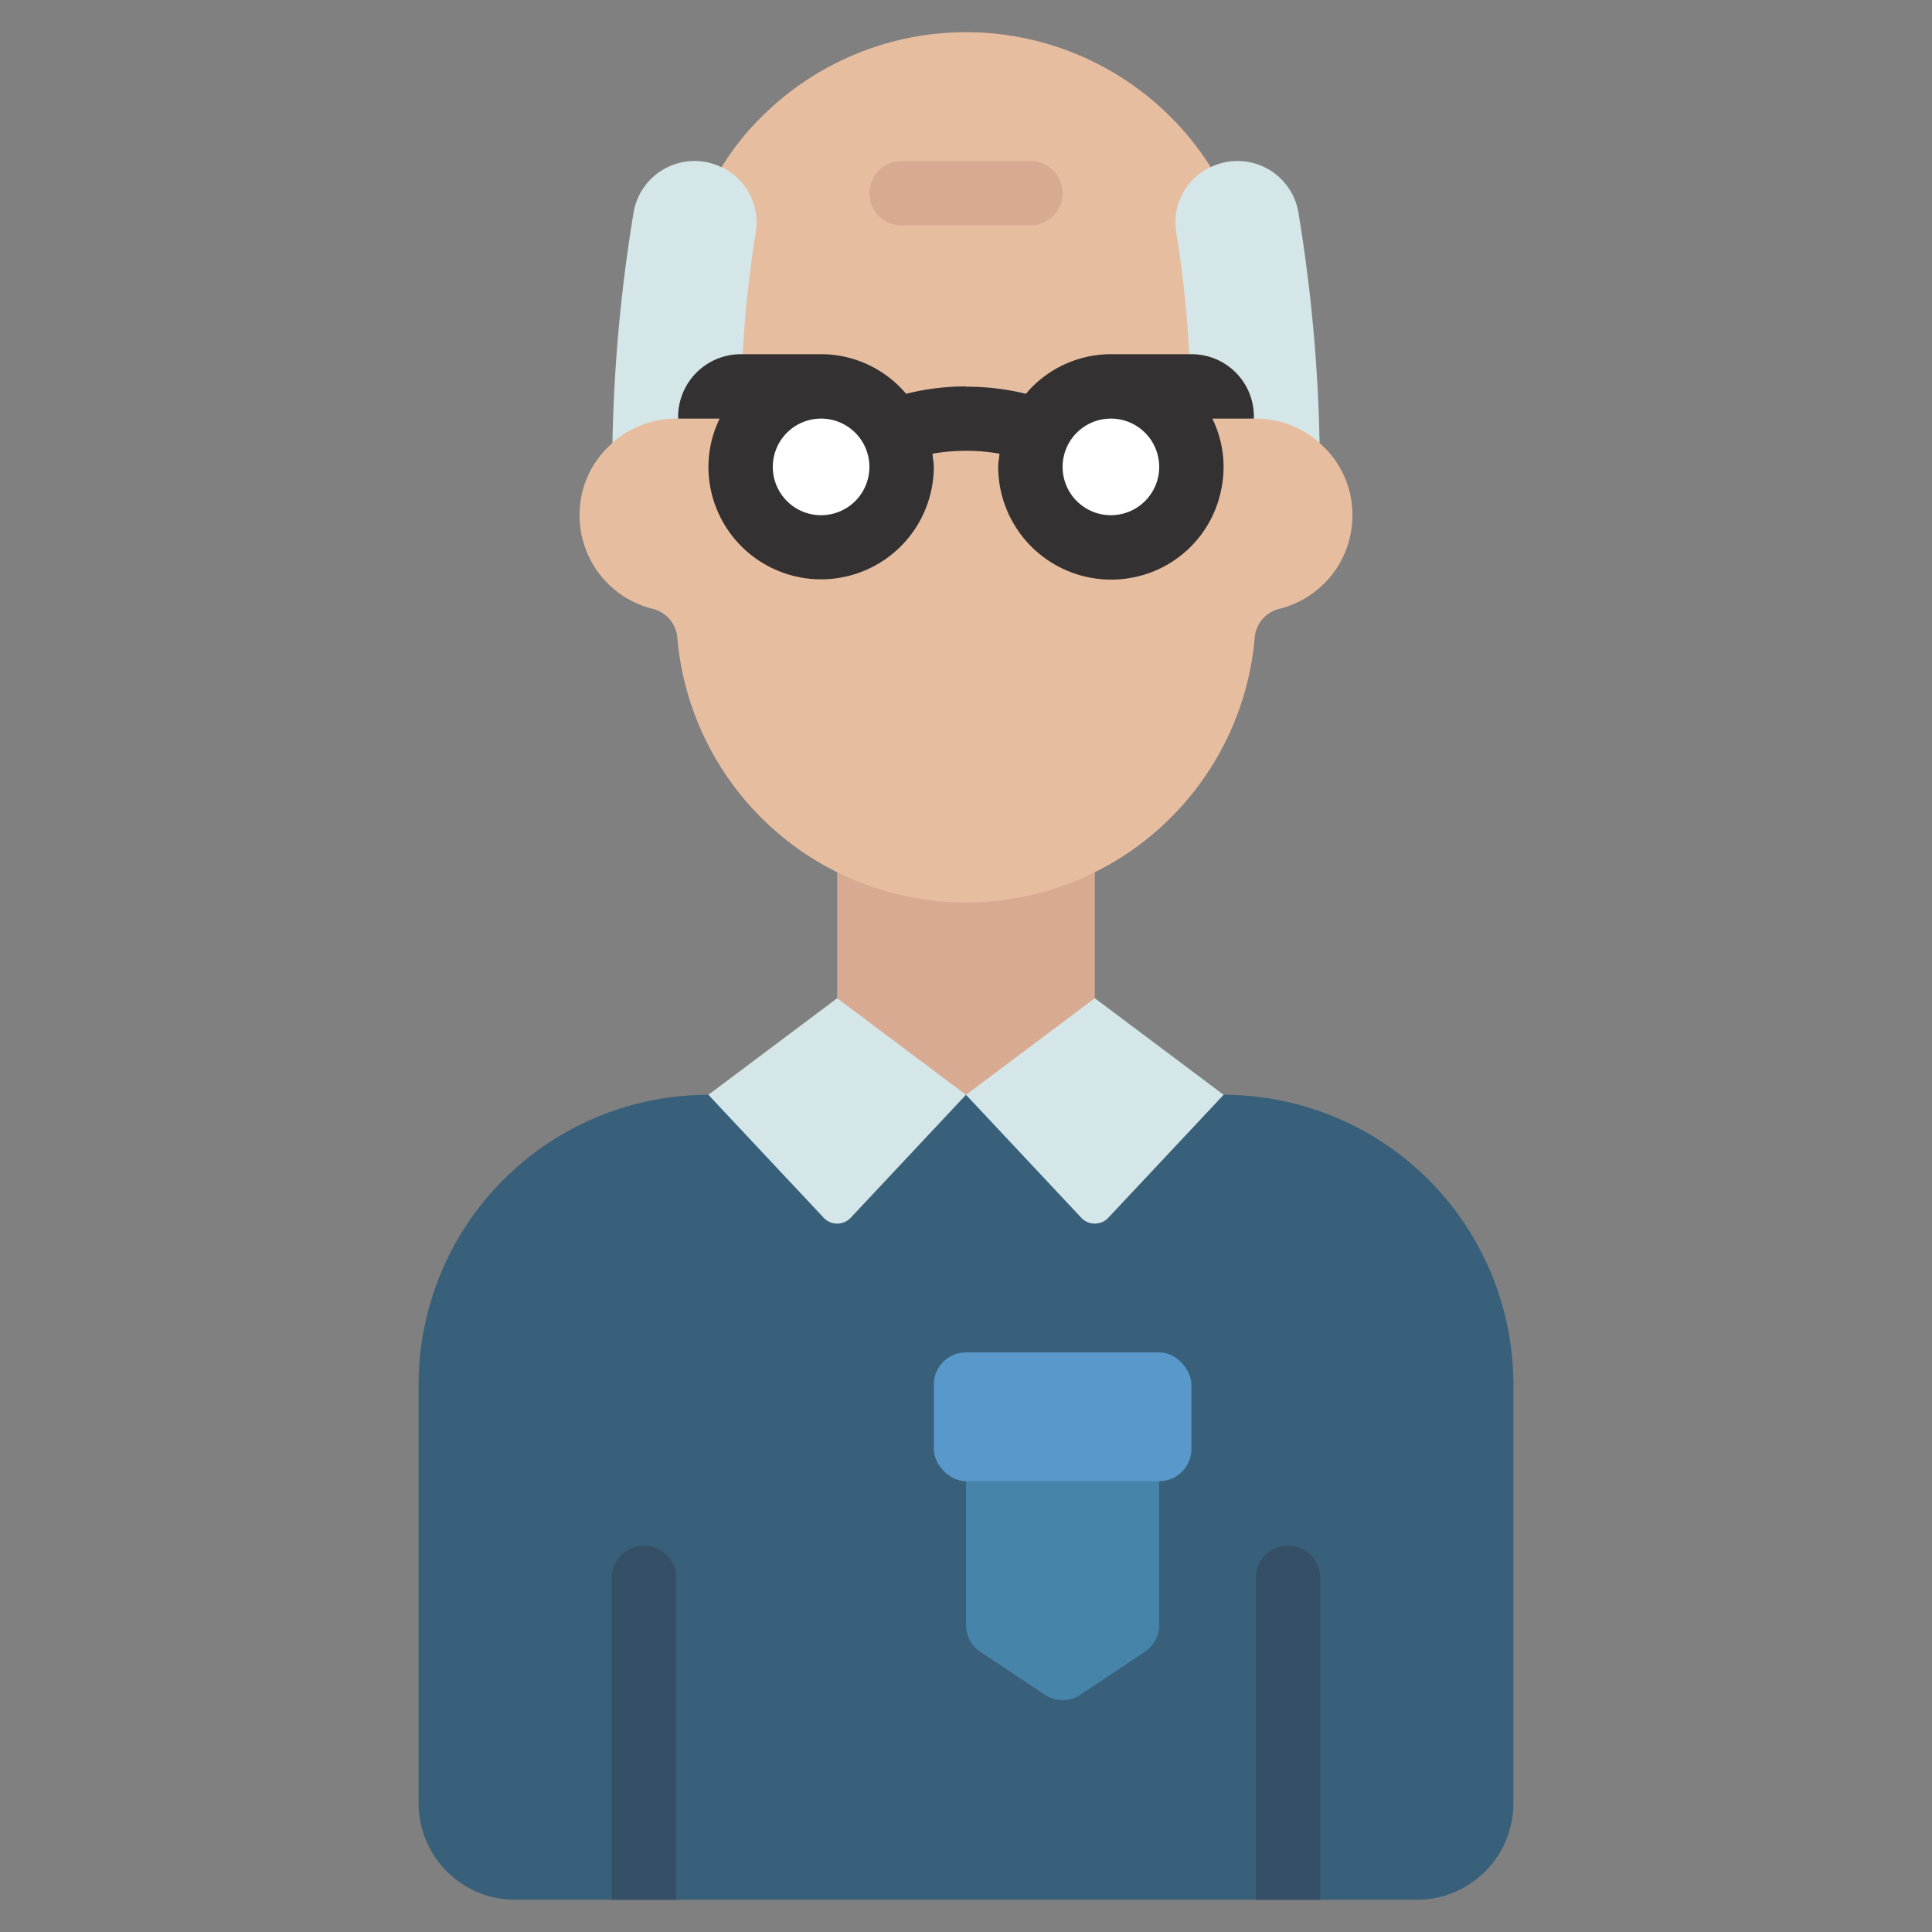 <svg id="Icons" height="512" viewBox="0 0 60 60" width="512" xmlns="http://www.w3.org/2000/svg"><rect x="0" y="0" width="60" height="60" fill="#808080" stroke="none"/><path d="m38 34a9 9 0 0 1 9 9v13a3 3 0 0 1 -3 3h-28a3 3 0 0 1 -3-3v-13a9 9 0 0 1 9-9z" fill="#39607a"/><path d="m34 31 4 3-3.583 3.821a.575.575 0 0 1 -.834 0l-3.583-3.821-3.583 3.821a.575.575 0 0 1 -.834 0l-3.583-3.821 4-3z" fill="#d4e6e7"/><path d="m30 45v5.465a1 1 0 0 0 .445.832l2 1.333a1 1 0 0 0 1.11 0l2-1.333a1 1 0 0 0 .445-.832v-5.465z" fill="#4684aa"/><path d="m34 27.06v3.94l-4 3-4-3v-3.94z" fill="#d7aa91"/><path d="m19.02 13.75v.01a2.929 2.929 0 0 0 -1.02 2.24 2.986 2.986 0 0 0 2.24 2.9 1.009 1.009 0 0 1 .79.86 9 9 0 0 0 17.94 0 1.009 1.009 0 0 1 .79-.86 2.986 2.986 0 0 0 2.24-2.9 2.929 2.929 0 0 0 -1.02-2.24v-.01l-3.38-8.56a8.985 8.985 0 0 0 -13.96-1.55 8.3 8.3 0 0 0 -1.23 1.55z" fill="#e7bda0"/><path d="m40.98 13.75a3.016 3.016 0 0 0 -1.98-.75h-.06a2 2 0 0 1 -2-1.9 35.985 35.985 0 0 0 -.41-3.88 1.9 1.9 0 0 1 1.06-2.03h.01a1.918 1.918 0 0 1 2.72 1.39 49.374 49.374 0 0 1 .66 7.17z" fill="#d4e6e7"/><path d="m19.02 13.75a3.016 3.016 0 0 1 1.98-.75h.06a2 2 0 0 0 2-1.9 35.985 35.985 0 0 1 .41-3.88 1.9 1.9 0 0 0 -1.06-2.03h-.01a1.918 1.918 0 0 0 -2.72 1.39 49.374 49.374 0 0 0 -.66 7.17z" fill="#d4e6e7"/><circle cx="25.5" cy="14.5" fill="#fff" r="2.5"/><circle cx="34.5" cy="14.5" fill="#fff" r="2.5"/><rect fill="#5998ca" height="4" rx="1" width="8" x="29" y="42"/><path d="m19 59v-10a1 1 0 0 1 2 0v10z" fill="#355066"/><path d="m39 59v-10a1 1 0 0 1 2 0v10z" fill="#355066"/><path d="m32 7h-4a1 1 0 0 1 0-2h4a1 1 0 0 1 0 2z" fill="#d7aa91"/><path d="m38.94 12.93a1.933 1.933 0 0 0 -1.94-1.93h-2.5a3.458 3.458 0 0 0 -2.64 1.23 7.58 7.58 0 0 0 -1.86-.22v-.01a7.642 7.642 0 0 0 -1.86.23 3.458 3.458 0 0 0 -2.64-1.23h-2.5a1.949 1.949 0 0 0 -1.94 2h1.29a3.424 3.424 0 0 0 -.26 2.28 3.5 3.5 0 0 0 6.91-.78c0-.14-.03-.27-.04-.41a6 6 0 0 1 1.04-.09 5.917 5.917 0 0 1 1.04.09c-.01.14-.04.27-.04.41a3.508 3.508 0 0 0 4.38 3.39 3.468 3.468 0 0 0 2.53-2.61 3.424 3.424 0 0 0 -.26-2.28h1.29zm-13.44 3.07a1.5 1.5 0 1 1 1.5-1.5 1.5 1.5 0 0 1 -1.5 1.5zm9 0a1.5 1.5 0 1 1 1.5-1.5 1.5 1.5 0 0 1 -1.5 1.5z" fill="#333131"/></svg>